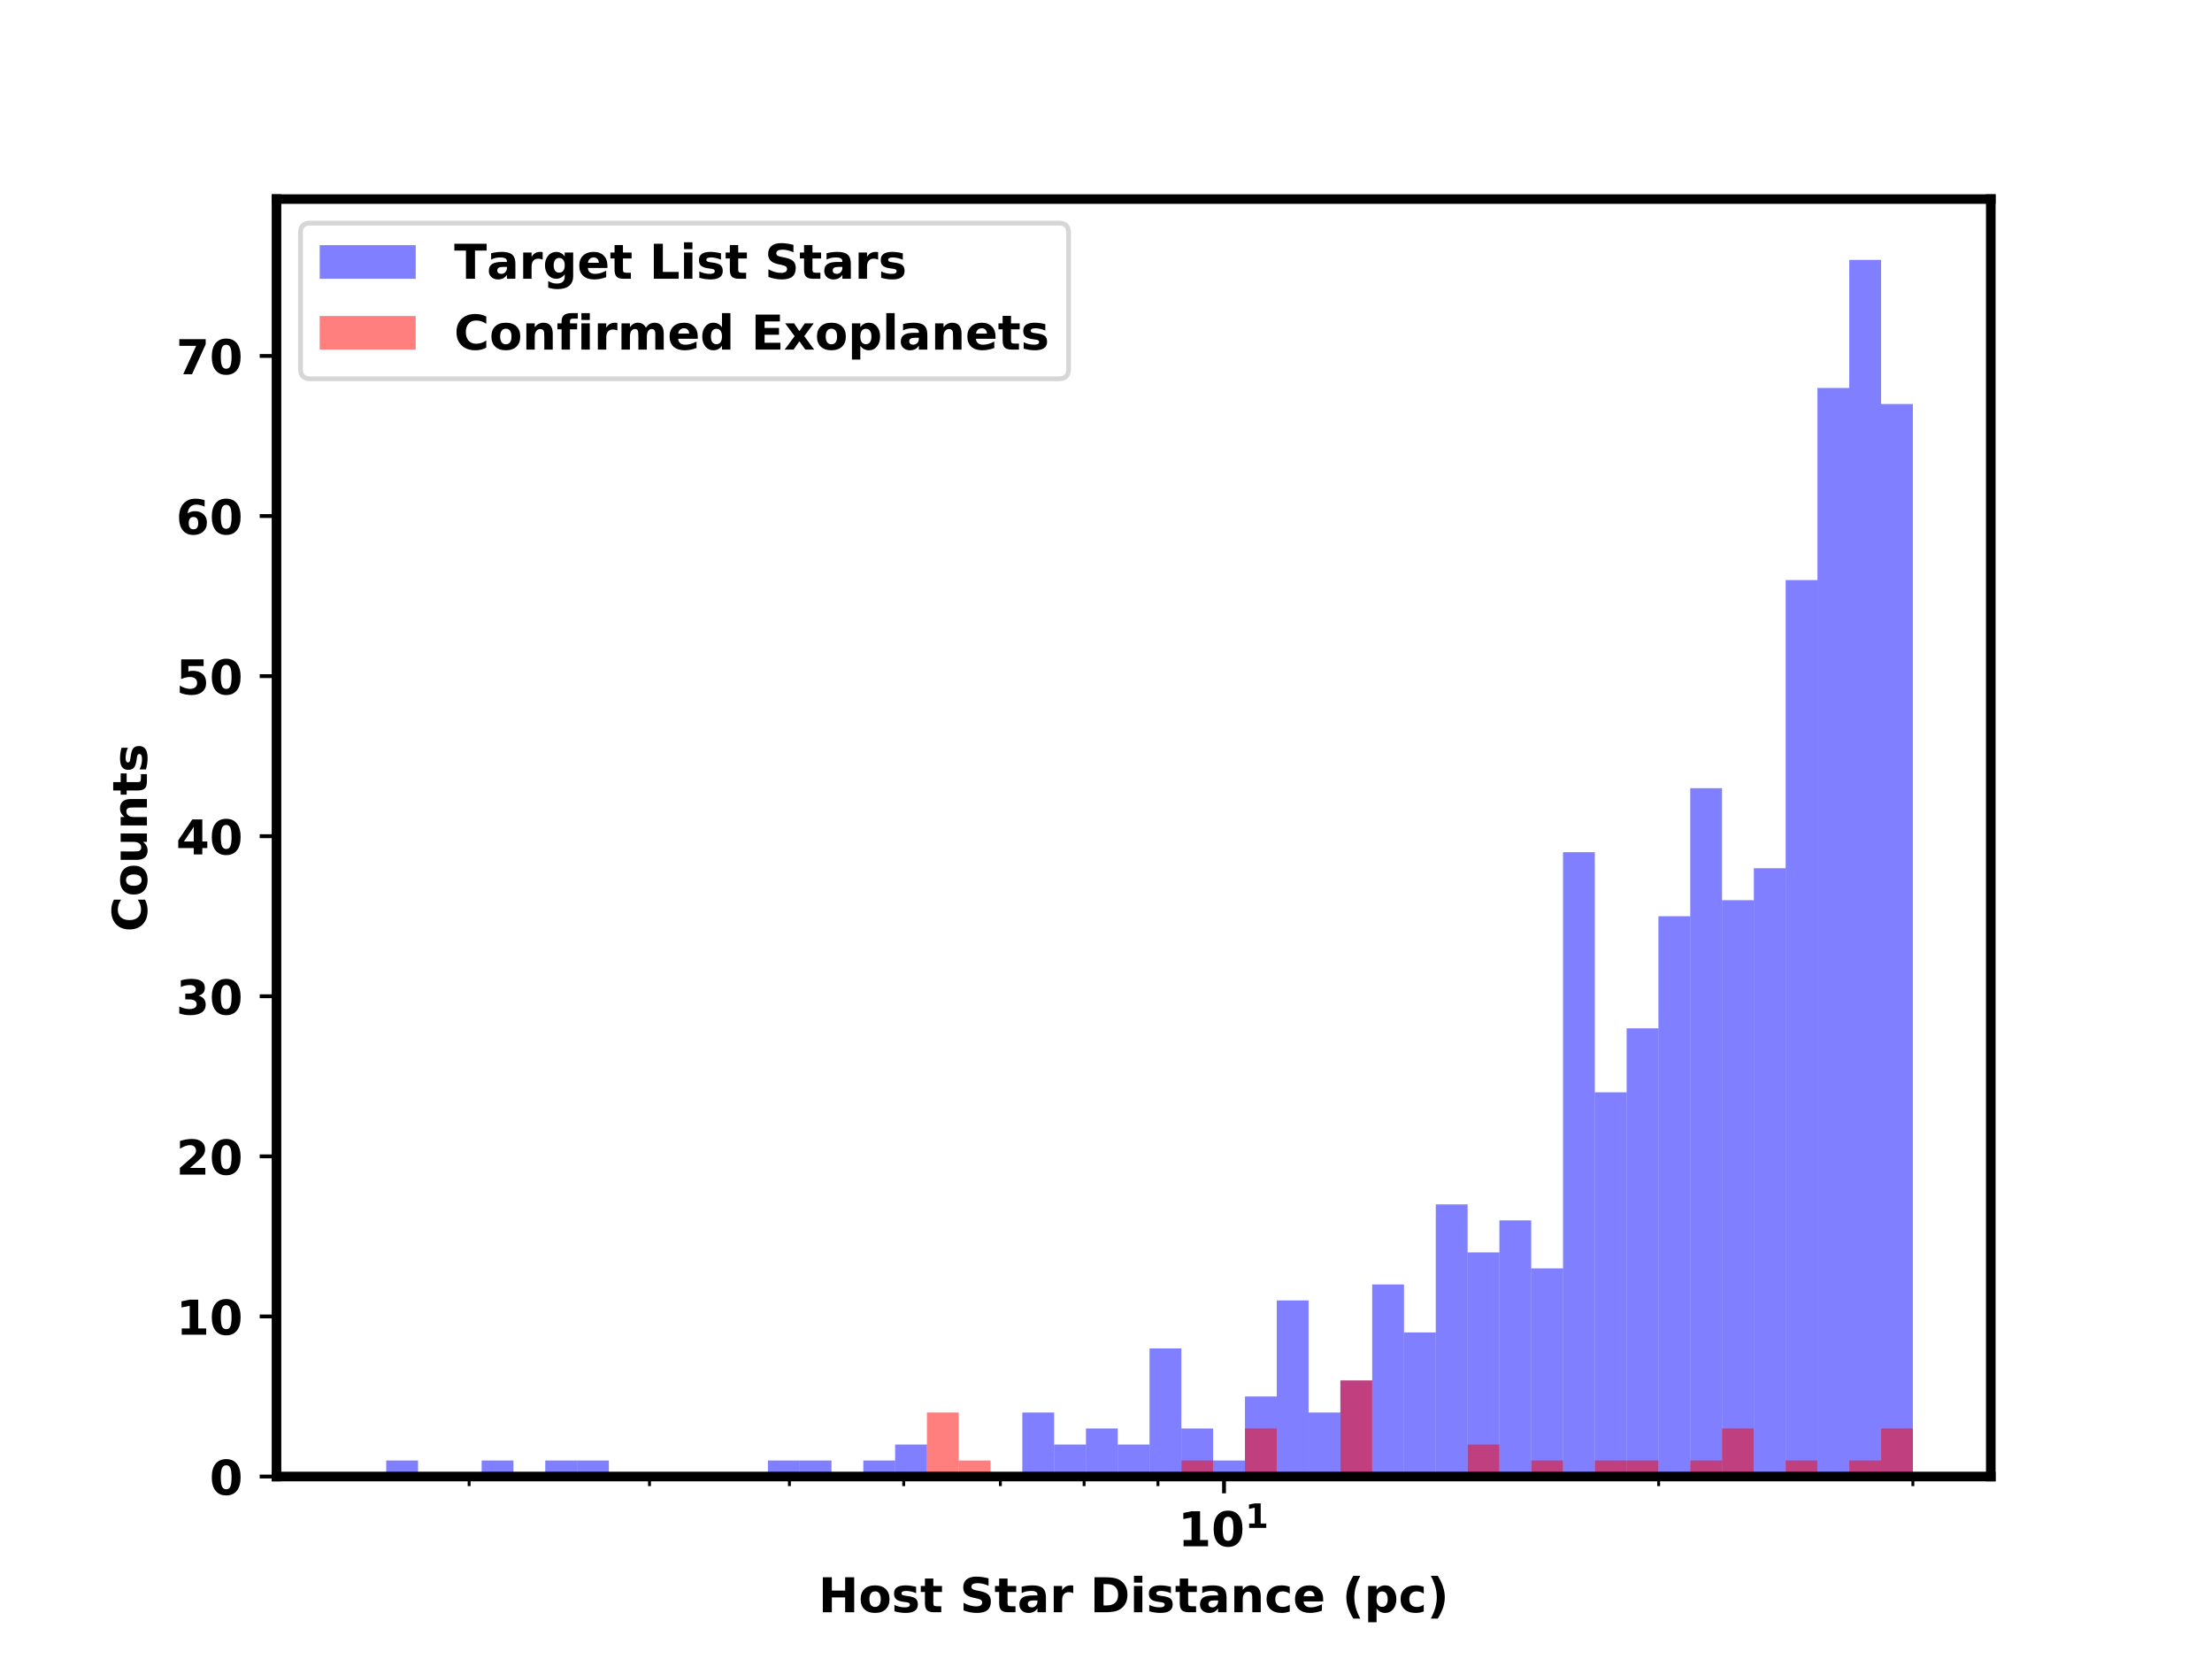 <?xml version="1.0" encoding="utf-8" standalone="no"?>
<!DOCTYPE svg PUBLIC "-//W3C//DTD SVG 1.1//EN"
  "http://www.w3.org/Graphics/SVG/1.1/DTD/svg11.dtd">
<!-- Created with matplotlib (https://matplotlib.org/) -->
<svg height="345.6pt" version="1.1" viewBox="0 0 460.8 345.6" width="460.8pt" xmlns="http://www.w3.org/2000/svg" xmlns:xlink="http://www.w3.org/1999/xlink">
 <defs>
  <style type="text/css">
*{stroke-linecap:butt;stroke-linejoin:round;white-space:pre;}
  </style>
 </defs>
 <g id="figure_1">
  <g id="patch_1">
   <path d="M 0 345.6 
L 460.8 345.6 
L 460.8 0 
L 0 0 
z
" style="fill:#ffffff;"/>
  </g>
  <g id="axes_1">
   <g id="patch_2">
    <path d="M 57.6 307.584 
L 414.72 307.584 
L 414.72 41.472 
L 57.6 41.472 
z
" style="fill:#ffffff;"/>
   </g>
   <g id="patch_3">
    <path clip-path="url(#p1638ed598c)" d="M 73.833 307.584 
L 80.458 307.584 
L 80.458 307.584 
L 73.833 307.584 
z
" style="fill:#0000ff;opacity:0.5;"/>
   </g>
   <g id="patch_4">
    <path clip-path="url(#p1638ed598c)" d="M 80.458 307.584 
L 87.084 307.584 
L 87.084 304.249 
L 80.458 304.249 
z
" style="fill:#0000ff;opacity:0.5;"/>
   </g>
   <g id="patch_5">
    <path clip-path="url(#p1638ed598c)" d="M 87.084 307.584 
L 93.71 307.584 
L 93.71 307.584 
L 87.084 307.584 
z
" style="fill:#0000ff;opacity:0.5;"/>
   </g>
   <g id="patch_6">
    <path clip-path="url(#p1638ed598c)" d="M 93.71 307.584 
L 100.335 307.584 
L 100.335 307.584 
L 93.71 307.584 
z
" style="fill:#0000ff;opacity:0.5;"/>
   </g>
   <g id="patch_7">
    <path clip-path="url(#p1638ed598c)" d="M 100.335 307.584 
L 106.961 307.584 
L 106.961 304.249 
L 100.335 304.249 
z
" style="fill:#0000ff;opacity:0.5;"/>
   </g>
   <g id="patch_8">
    <path clip-path="url(#p1638ed598c)" d="M 106.961 307.584 
L 113.586 307.584 
L 113.586 307.584 
L 106.961 307.584 
z
" style="fill:#0000ff;opacity:0.5;"/>
   </g>
   <g id="patch_9">
    <path clip-path="url(#p1638ed598c)" d="M 113.586 307.584 
L 120.212 307.584 
L 120.212 304.249 
L 113.586 304.249 
z
" style="fill:#0000ff;opacity:0.5;"/>
   </g>
   <g id="patch_10">
    <path clip-path="url(#p1638ed598c)" d="M 120.212 307.584 
L 126.838 307.584 
L 126.838 304.249 
L 120.212 304.249 
z
" style="fill:#0000ff;opacity:0.5;"/>
   </g>
   <g id="patch_11">
    <path clip-path="url(#p1638ed598c)" d="M 126.838 307.584 
L 133.463 307.584 
L 133.463 307.584 
L 126.838 307.584 
z
" style="fill:#0000ff;opacity:0.5;"/>
   </g>
   <g id="patch_12">
    <path clip-path="url(#p1638ed598c)" d="M 133.463 307.584 
L 140.089 307.584 
L 140.089 307.584 
L 133.463 307.584 
z
" style="fill:#0000ff;opacity:0.5;"/>
   </g>
   <g id="patch_13">
    <path clip-path="url(#p1638ed598c)" d="M 140.089 307.584 
L 146.714 307.584 
L 146.714 307.584 
L 140.089 307.584 
z
" style="fill:#0000ff;opacity:0.5;"/>
   </g>
   <g id="patch_14">
    <path clip-path="url(#p1638ed598c)" d="M 146.714 307.584 
L 153.34 307.584 
L 153.34 307.584 
L 146.714 307.584 
z
" style="fill:#0000ff;opacity:0.5;"/>
   </g>
   <g id="patch_15">
    <path clip-path="url(#p1638ed598c)" d="M 153.34 307.584 
L 159.966 307.584 
L 159.966 307.584 
L 153.34 307.584 
z
" style="fill:#0000ff;opacity:0.5;"/>
   </g>
   <g id="patch_16">
    <path clip-path="url(#p1638ed598c)" d="M 159.966 307.584 
L 166.591 307.584 
L 166.591 304.249 
L 159.966 304.249 
z
" style="fill:#0000ff;opacity:0.5;"/>
   </g>
   <g id="patch_17">
    <path clip-path="url(#p1638ed598c)" d="M 166.591 307.584 
L 173.217 307.584 
L 173.217 304.249 
L 166.591 304.249 
z
" style="fill:#0000ff;opacity:0.5;"/>
   </g>
   <g id="patch_18">
    <path clip-path="url(#p1638ed598c)" d="M 173.217 307.584 
L 179.842 307.584 
L 179.842 307.584 
L 173.217 307.584 
z
" style="fill:#0000ff;opacity:0.5;"/>
   </g>
   <g id="patch_19">
    <path clip-path="url(#p1638ed598c)" d="M 179.842 307.584 
L 186.468 307.584 
L 186.468 304.249 
L 179.842 304.249 
z
" style="fill:#0000ff;opacity:0.5;"/>
   </g>
   <g id="patch_20">
    <path clip-path="url(#p1638ed598c)" d="M 186.468 307.584 
L 193.094 307.584 
L 193.094 300.915 
L 186.468 300.915 
z
" style="fill:#0000ff;opacity:0.5;"/>
   </g>
   <g id="patch_21">
    <path clip-path="url(#p1638ed598c)" d="M 193.094 307.584 
L 199.719 307.584 
L 199.719 307.584 
L 193.094 307.584 
z
" style="fill:#0000ff;opacity:0.5;"/>
   </g>
   <g id="patch_22">
    <path clip-path="url(#p1638ed598c)" d="M 199.719 307.584 
L 206.345 307.584 
L 206.345 307.584 
L 199.719 307.584 
z
" style="fill:#0000ff;opacity:0.5;"/>
   </g>
   <g id="patch_23">
    <path clip-path="url(#p1638ed598c)" d="M 206.345 307.584 
L 212.97 307.584 
L 212.97 307.584 
L 206.345 307.584 
z
" style="fill:#0000ff;opacity:0.5;"/>
   </g>
   <g id="patch_24">
    <path clip-path="url(#p1638ed598c)" d="M 212.97 307.584 
L 219.596 307.584 
L 219.596 294.245 
L 212.97 294.245 
z
" style="fill:#0000ff;opacity:0.5;"/>
   </g>
   <g id="patch_25">
    <path clip-path="url(#p1638ed598c)" d="M 219.596 307.584 
L 226.222 307.584 
L 226.222 300.915 
L 219.596 300.915 
z
" style="fill:#0000ff;opacity:0.5;"/>
   </g>
   <g id="patch_26">
    <path clip-path="url(#p1638ed598c)" d="M 226.222 307.584 
L 232.847 307.584 
L 232.847 297.58 
L 226.222 297.58 
z
" style="fill:#0000ff;opacity:0.5;"/>
   </g>
   <g id="patch_27">
    <path clip-path="url(#p1638ed598c)" d="M 232.847 307.584 
L 239.473 307.584 
L 239.473 300.915 
L 232.847 300.915 
z
" style="fill:#0000ff;opacity:0.5;"/>
   </g>
   <g id="patch_28">
    <path clip-path="url(#p1638ed598c)" d="M 239.473 307.584 
L 246.098 307.584 
L 246.098 280.906 
L 239.473 280.906 
z
" style="fill:#0000ff;opacity:0.5;"/>
   </g>
   <g id="patch_29">
    <path clip-path="url(#p1638ed598c)" d="M 246.098 307.584 
L 252.724 307.584 
L 252.724 297.58 
L 246.098 297.58 
z
" style="fill:#0000ff;opacity:0.5;"/>
   </g>
   <g id="patch_30">
    <path clip-path="url(#p1638ed598c)" d="M 252.724 307.584 
L 259.35 307.584 
L 259.35 304.249 
L 252.724 304.249 
z
" style="fill:#0000ff;opacity:0.5;"/>
   </g>
   <g id="patch_31">
    <path clip-path="url(#p1638ed598c)" d="M 259.35 307.584 
L 265.975 307.584 
L 265.975 290.91 
L 259.35 290.91 
z
" style="fill:#0000ff;opacity:0.5;"/>
   </g>
   <g id="patch_32">
    <path clip-path="url(#p1638ed598c)" d="M 265.975 307.584 
L 272.601 307.584 
L 272.601 270.902 
L 265.975 270.902 
z
" style="fill:#0000ff;opacity:0.5;"/>
   </g>
   <g id="patch_33">
    <path clip-path="url(#p1638ed598c)" d="M 272.601 307.584 
L 279.226 307.584 
L 279.226 294.245 
L 272.601 294.245 
z
" style="fill:#0000ff;opacity:0.5;"/>
   </g>
   <g id="patch_34">
    <path clip-path="url(#p1638ed598c)" d="M 279.226 307.584 
L 285.852 307.584 
L 285.852 287.576 
L 279.226 287.576 
z
" style="fill:#0000ff;opacity:0.5;"/>
   </g>
   <g id="patch_35">
    <path clip-path="url(#p1638ed598c)" d="M 285.852 307.584 
L 292.478 307.584 
L 292.478 267.567 
L 285.852 267.567 
z
" style="fill:#0000ff;opacity:0.5;"/>
   </g>
   <g id="patch_36">
    <path clip-path="url(#p1638ed598c)" d="M 292.478 307.584 
L 299.103 307.584 
L 299.103 277.571 
L 292.478 277.571 
z
" style="fill:#0000ff;opacity:0.5;"/>
   </g>
   <g id="patch_37">
    <path clip-path="url(#p1638ed598c)" d="M 299.103 307.584 
L 305.729 307.584 
L 305.729 250.893 
L 299.103 250.893 
z
" style="fill:#0000ff;opacity:0.5;"/>
   </g>
   <g id="patch_38">
    <path clip-path="url(#p1638ed598c)" d="M 305.729 307.584 
L 312.354 307.584 
L 312.354 260.898 
L 305.729 260.898 
z
" style="fill:#0000ff;opacity:0.5;"/>
   </g>
   <g id="patch_39">
    <path clip-path="url(#p1638ed598c)" d="M 312.354 307.584 
L 318.98 307.584 
L 318.98 254.228 
L 312.354 254.228 
z
" style="fill:#0000ff;opacity:0.5;"/>
   </g>
   <g id="patch_40">
    <path clip-path="url(#p1638ed598c)" d="M 318.98 307.584 
L 325.606 307.584 
L 325.606 264.232 
L 318.98 264.232 
z
" style="fill:#0000ff;opacity:0.5;"/>
   </g>
   <g id="patch_41">
    <path clip-path="url(#p1638ed598c)" d="M 325.606 307.584 
L 332.231 307.584 
L 332.231 177.529 
L 325.606 177.529 
z
" style="fill:#0000ff;opacity:0.5;"/>
   </g>
   <g id="patch_42">
    <path clip-path="url(#p1638ed598c)" d="M 332.231 307.584 
L 338.857 307.584 
L 338.857 227.55 
L 332.231 227.55 
z
" style="fill:#0000ff;opacity:0.5;"/>
   </g>
   <g id="patch_43">
    <path clip-path="url(#p1638ed598c)" d="M 338.857 307.584 
L 345.482 307.584 
L 345.482 214.211 
L 338.857 214.211 
z
" style="fill:#0000ff;opacity:0.5;"/>
   </g>
   <g id="patch_44">
    <path clip-path="url(#p1638ed598c)" d="M 345.482 307.584 
L 352.108 307.584 
L 352.108 190.868 
L 345.482 190.868 
z
" style="fill:#0000ff;opacity:0.5;"/>
   </g>
   <g id="patch_45">
    <path clip-path="url(#p1638ed598c)" d="M 352.108 307.584 
L 358.734 307.584 
L 358.734 164.19 
L 352.108 164.19 
z
" style="fill:#0000ff;opacity:0.5;"/>
   </g>
   <g id="patch_46">
    <path clip-path="url(#p1638ed598c)" d="M 358.734 307.584 
L 365.359 307.584 
L 365.359 187.533 
L 358.734 187.533 
z
" style="fill:#0000ff;opacity:0.5;"/>
   </g>
   <g id="patch_47">
    <path clip-path="url(#p1638ed598c)" d="M 365.359 307.584 
L 371.985 307.584 
L 371.985 180.864 
L 365.359 180.864 
z
" style="fill:#0000ff;opacity:0.5;"/>
   </g>
   <g id="patch_48">
    <path clip-path="url(#p1638ed598c)" d="M 371.985 307.584 
L 378.61 307.584 
L 378.61 120.839 
L 371.985 120.839 
z
" style="fill:#0000ff;opacity:0.5;"/>
   </g>
   <g id="patch_49">
    <path clip-path="url(#p1638ed598c)" d="M 378.61 307.584 
L 385.236 307.584 
L 385.236 80.822 
L 378.61 80.822 
z
" style="fill:#0000ff;opacity:0.5;"/>
   </g>
   <g id="patch_50">
    <path clip-path="url(#p1638ed598c)" d="M 385.236 307.584 
L 391.862 307.584 
L 391.862 54.144 
L 385.236 54.144 
z
" style="fill:#0000ff;opacity:0.5;"/>
   </g>
   <g id="patch_51">
    <path clip-path="url(#p1638ed598c)" d="M 391.862 307.584 
L 398.487 307.584 
L 398.487 84.157 
L 391.862 84.157 
z
" style="fill:#0000ff;opacity:0.5;"/>
   </g>
   <g id="patch_52">
    <path clip-path="url(#p1638ed598c)" d="M 73.833 307.584 
L 80.458 307.584 
L 80.458 307.584 
L 73.833 307.584 
z
" style="fill:#ff0000;opacity:0.5;"/>
   </g>
   <g id="patch_53">
    <path clip-path="url(#p1638ed598c)" d="M 80.458 307.584 
L 87.084 307.584 
L 87.084 307.584 
L 80.458 307.584 
z
" style="fill:#ff0000;opacity:0.5;"/>
   </g>
   <g id="patch_54">
    <path clip-path="url(#p1638ed598c)" d="M 87.084 307.584 
L 93.71 307.584 
L 93.71 307.584 
L 87.084 307.584 
z
" style="fill:#ff0000;opacity:0.5;"/>
   </g>
   <g id="patch_55">
    <path clip-path="url(#p1638ed598c)" d="M 93.71 307.584 
L 100.335 307.584 
L 100.335 307.584 
L 93.71 307.584 
z
" style="fill:#ff0000;opacity:0.5;"/>
   </g>
   <g id="patch_56">
    <path clip-path="url(#p1638ed598c)" d="M 100.335 307.584 
L 106.961 307.584 
L 106.961 307.584 
L 100.335 307.584 
z
" style="fill:#ff0000;opacity:0.5;"/>
   </g>
   <g id="patch_57">
    <path clip-path="url(#p1638ed598c)" d="M 106.961 307.584 
L 113.586 307.584 
L 113.586 307.584 
L 106.961 307.584 
z
" style="fill:#ff0000;opacity:0.5;"/>
   </g>
   <g id="patch_58">
    <path clip-path="url(#p1638ed598c)" d="M 113.586 307.584 
L 120.212 307.584 
L 120.212 307.584 
L 113.586 307.584 
z
" style="fill:#ff0000;opacity:0.5;"/>
   </g>
   <g id="patch_59">
    <path clip-path="url(#p1638ed598c)" d="M 120.212 307.584 
L 126.838 307.584 
L 126.838 307.584 
L 120.212 307.584 
z
" style="fill:#ff0000;opacity:0.5;"/>
   </g>
   <g id="patch_60">
    <path clip-path="url(#p1638ed598c)" d="M 126.838 307.584 
L 133.463 307.584 
L 133.463 307.584 
L 126.838 307.584 
z
" style="fill:#ff0000;opacity:0.5;"/>
   </g>
   <g id="patch_61">
    <path clip-path="url(#p1638ed598c)" d="M 133.463 307.584 
L 140.089 307.584 
L 140.089 307.584 
L 133.463 307.584 
z
" style="fill:#ff0000;opacity:0.5;"/>
   </g>
   <g id="patch_62">
    <path clip-path="url(#p1638ed598c)" d="M 140.089 307.584 
L 146.714 307.584 
L 146.714 307.584 
L 140.089 307.584 
z
" style="fill:#ff0000;opacity:0.5;"/>
   </g>
   <g id="patch_63">
    <path clip-path="url(#p1638ed598c)" d="M 146.714 307.584 
L 153.34 307.584 
L 153.34 307.584 
L 146.714 307.584 
z
" style="fill:#ff0000;opacity:0.5;"/>
   </g>
   <g id="patch_64">
    <path clip-path="url(#p1638ed598c)" d="M 153.34 307.584 
L 159.966 307.584 
L 159.966 307.584 
L 153.34 307.584 
z
" style="fill:#ff0000;opacity:0.5;"/>
   </g>
   <g id="patch_65">
    <path clip-path="url(#p1638ed598c)" d="M 159.966 307.584 
L 166.591 307.584 
L 166.591 307.584 
L 159.966 307.584 
z
" style="fill:#ff0000;opacity:0.5;"/>
   </g>
   <g id="patch_66">
    <path clip-path="url(#p1638ed598c)" d="M 166.591 307.584 
L 173.217 307.584 
L 173.217 307.584 
L 166.591 307.584 
z
" style="fill:#ff0000;opacity:0.5;"/>
   </g>
   <g id="patch_67">
    <path clip-path="url(#p1638ed598c)" d="M 173.217 307.584 
L 179.842 307.584 
L 179.842 307.584 
L 173.217 307.584 
z
" style="fill:#ff0000;opacity:0.5;"/>
   </g>
   <g id="patch_68">
    <path clip-path="url(#p1638ed598c)" d="M 179.842 307.584 
L 186.468 307.584 
L 186.468 307.584 
L 179.842 307.584 
z
" style="fill:#ff0000;opacity:0.5;"/>
   </g>
   <g id="patch_69">
    <path clip-path="url(#p1638ed598c)" d="M 186.468 307.584 
L 193.094 307.584 
L 193.094 307.584 
L 186.468 307.584 
z
" style="fill:#ff0000;opacity:0.5;"/>
   </g>
   <g id="patch_70">
    <path clip-path="url(#p1638ed598c)" d="M 193.094 307.584 
L 199.719 307.584 
L 199.719 294.245 
L 193.094 294.245 
z
" style="fill:#ff0000;opacity:0.5;"/>
   </g>
   <g id="patch_71">
    <path clip-path="url(#p1638ed598c)" d="M 199.719 307.584 
L 206.345 307.584 
L 206.345 304.249 
L 199.719 304.249 
z
" style="fill:#ff0000;opacity:0.5;"/>
   </g>
   <g id="patch_72">
    <path clip-path="url(#p1638ed598c)" d="M 206.345 307.584 
L 212.97 307.584 
L 212.97 307.584 
L 206.345 307.584 
z
" style="fill:#ff0000;opacity:0.5;"/>
   </g>
   <g id="patch_73">
    <path clip-path="url(#p1638ed598c)" d="M 212.97 307.584 
L 219.596 307.584 
L 219.596 307.584 
L 212.97 307.584 
z
" style="fill:#ff0000;opacity:0.5;"/>
   </g>
   <g id="patch_74">
    <path clip-path="url(#p1638ed598c)" d="M 219.596 307.584 
L 226.222 307.584 
L 226.222 307.584 
L 219.596 307.584 
z
" style="fill:#ff0000;opacity:0.5;"/>
   </g>
   <g id="patch_75">
    <path clip-path="url(#p1638ed598c)" d="M 226.222 307.584 
L 232.847 307.584 
L 232.847 307.584 
L 226.222 307.584 
z
" style="fill:#ff0000;opacity:0.5;"/>
   </g>
   <g id="patch_76">
    <path clip-path="url(#p1638ed598c)" d="M 232.847 307.584 
L 239.473 307.584 
L 239.473 307.584 
L 232.847 307.584 
z
" style="fill:#ff0000;opacity:0.5;"/>
   </g>
   <g id="patch_77">
    <path clip-path="url(#p1638ed598c)" d="M 239.473 307.584 
L 246.098 307.584 
L 246.098 307.584 
L 239.473 307.584 
z
" style="fill:#ff0000;opacity:0.5;"/>
   </g>
   <g id="patch_78">
    <path clip-path="url(#p1638ed598c)" d="M 246.098 307.584 
L 252.724 307.584 
L 252.724 304.249 
L 246.098 304.249 
z
" style="fill:#ff0000;opacity:0.5;"/>
   </g>
   <g id="patch_79">
    <path clip-path="url(#p1638ed598c)" d="M 252.724 307.584 
L 259.35 307.584 
L 259.35 307.584 
L 252.724 307.584 
z
" style="fill:#ff0000;opacity:0.5;"/>
   </g>
   <g id="patch_80">
    <path clip-path="url(#p1638ed598c)" d="M 259.35 307.584 
L 265.975 307.584 
L 265.975 297.58 
L 259.35 297.58 
z
" style="fill:#ff0000;opacity:0.5;"/>
   </g>
   <g id="patch_81">
    <path clip-path="url(#p1638ed598c)" d="M 265.975 307.584 
L 272.601 307.584 
L 272.601 307.584 
L 265.975 307.584 
z
" style="fill:#ff0000;opacity:0.5;"/>
   </g>
   <g id="patch_82">
    <path clip-path="url(#p1638ed598c)" d="M 272.601 307.584 
L 279.226 307.584 
L 279.226 307.584 
L 272.601 307.584 
z
" style="fill:#ff0000;opacity:0.5;"/>
   </g>
   <g id="patch_83">
    <path clip-path="url(#p1638ed598c)" d="M 279.226 307.584 
L 285.852 307.584 
L 285.852 287.576 
L 279.226 287.576 
z
" style="fill:#ff0000;opacity:0.5;"/>
   </g>
   <g id="patch_84">
    <path clip-path="url(#p1638ed598c)" d="M 285.852 307.584 
L 292.478 307.584 
L 292.478 307.584 
L 285.852 307.584 
z
" style="fill:#ff0000;opacity:0.5;"/>
   </g>
   <g id="patch_85">
    <path clip-path="url(#p1638ed598c)" d="M 292.478 307.584 
L 299.103 307.584 
L 299.103 307.584 
L 292.478 307.584 
z
" style="fill:#ff0000;opacity:0.5;"/>
   </g>
   <g id="patch_86">
    <path clip-path="url(#p1638ed598c)" d="M 299.103 307.584 
L 305.729 307.584 
L 305.729 307.584 
L 299.103 307.584 
z
" style="fill:#ff0000;opacity:0.5;"/>
   </g>
   <g id="patch_87">
    <path clip-path="url(#p1638ed598c)" d="M 305.729 307.584 
L 312.354 307.584 
L 312.354 300.915 
L 305.729 300.915 
z
" style="fill:#ff0000;opacity:0.5;"/>
   </g>
   <g id="patch_88">
    <path clip-path="url(#p1638ed598c)" d="M 312.354 307.584 
L 318.98 307.584 
L 318.98 307.584 
L 312.354 307.584 
z
" style="fill:#ff0000;opacity:0.5;"/>
   </g>
   <g id="patch_89">
    <path clip-path="url(#p1638ed598c)" d="M 318.98 307.584 
L 325.606 307.584 
L 325.606 304.249 
L 318.98 304.249 
z
" style="fill:#ff0000;opacity:0.5;"/>
   </g>
   <g id="patch_90">
    <path clip-path="url(#p1638ed598c)" d="M 325.606 307.584 
L 332.231 307.584 
L 332.231 307.584 
L 325.606 307.584 
z
" style="fill:#ff0000;opacity:0.5;"/>
   </g>
   <g id="patch_91">
    <path clip-path="url(#p1638ed598c)" d="M 332.231 307.584 
L 338.857 307.584 
L 338.857 304.249 
L 332.231 304.249 
z
" style="fill:#ff0000;opacity:0.5;"/>
   </g>
   <g id="patch_92">
    <path clip-path="url(#p1638ed598c)" d="M 338.857 307.584 
L 345.482 307.584 
L 345.482 304.249 
L 338.857 304.249 
z
" style="fill:#ff0000;opacity:0.5;"/>
   </g>
   <g id="patch_93">
    <path clip-path="url(#p1638ed598c)" d="M 345.482 307.584 
L 352.108 307.584 
L 352.108 307.584 
L 345.482 307.584 
z
" style="fill:#ff0000;opacity:0.5;"/>
   </g>
   <g id="patch_94">
    <path clip-path="url(#p1638ed598c)" d="M 352.108 307.584 
L 358.734 307.584 
L 358.734 304.249 
L 352.108 304.249 
z
" style="fill:#ff0000;opacity:0.5;"/>
   </g>
   <g id="patch_95">
    <path clip-path="url(#p1638ed598c)" d="M 358.734 307.584 
L 365.359 307.584 
L 365.359 297.58 
L 358.734 297.58 
z
" style="fill:#ff0000;opacity:0.5;"/>
   </g>
   <g id="patch_96">
    <path clip-path="url(#p1638ed598c)" d="M 365.359 307.584 
L 371.985 307.584 
L 371.985 307.584 
L 365.359 307.584 
z
" style="fill:#ff0000;opacity:0.5;"/>
   </g>
   <g id="patch_97">
    <path clip-path="url(#p1638ed598c)" d="M 371.985 307.584 
L 378.61 307.584 
L 378.61 304.249 
L 371.985 304.249 
z
" style="fill:#ff0000;opacity:0.5;"/>
   </g>
   <g id="patch_98">
    <path clip-path="url(#p1638ed598c)" d="M 378.61 307.584 
L 385.236 307.584 
L 385.236 307.584 
L 378.61 307.584 
z
" style="fill:#ff0000;opacity:0.5;"/>
   </g>
   <g id="patch_99">
    <path clip-path="url(#p1638ed598c)" d="M 385.236 307.584 
L 391.862 307.584 
L 391.862 304.249 
L 385.236 304.249 
z
" style="fill:#ff0000;opacity:0.5;"/>
   </g>
   <g id="patch_100">
    <path clip-path="url(#p1638ed598c)" d="M 391.862 307.584 
L 398.487 307.584 
L 398.487 297.58 
L 391.862 297.58 
z
" style="fill:#ff0000;opacity:0.5;"/>
   </g>
   <g id="matplotlib.axis_1">
    <g id="xtick_1">
     <g id="line2d_1">
      <defs>
       <path d="M 0 0 
L 0 3.5 
" id="mec5a9bec83" style="stroke:#000000;stroke-width:0.8;"/>
      </defs>
      <g>
       <use style="stroke:#000000;stroke-width:0.8;" x="254.988" xlink:href="#mec5a9bec83" y="307.584"/>
      </g>
     </g>
     <g id="text_1">
      <!-- $\mathdefault{10^{1}}$ -->
      <defs>
       <path d="M 11.719 12.984 
L 28.328 12.984 
L 28.328 60.109 
L 11.281 56.594 
L 11.281 69.391 
L 28.219 72.906 
L 46.094 72.906 
L 46.094 12.984 
L 62.703 12.984 
L 62.703 0 
L 11.719 0 
z
" id="DejaVuSans-Bold-49"/>
       <path d="M 46 36.531 
Q 46 50.203 43.438 55.781 
Q 40.875 61.375 34.812 61.375 
Q 28.766 61.375 26.172 55.781 
Q 23.578 50.203 23.578 36.531 
Q 23.578 22.703 26.172 17.031 
Q 28.766 11.375 34.812 11.375 
Q 40.828 11.375 43.406 17.031 
Q 46 22.703 46 36.531 
z
M 64.797 36.375 
Q 64.797 18.266 56.984 8.422 
Q 49.172 -1.422 34.812 -1.422 
Q 20.406 -1.422 12.594 8.422 
Q 4.781 18.266 4.781 36.375 
Q 4.781 54.547 12.594 64.375 
Q 20.406 74.219 34.812 74.219 
Q 49.172 74.219 56.984 64.375 
Q 64.797 54.547 64.797 36.375 
z
" id="DejaVuSans-Bold-48"/>
      </defs>
      <g transform="translate(245.388 322.182)scale(0.1 -0.1)">
       <use transform="translate(0 0.684)" xlink:href="#DejaVuSans-Bold-49"/>
       <use transform="translate(69.58 0.684)" xlink:href="#DejaVuSans-Bold-48"/>
       <use transform="translate(140.117 38.966)scale(0.7)" xlink:href="#DejaVuSans-Bold-49"/>
      </g>
     </g>
    </g>
    <g id="xtick_2">
     <g id="line2d_2">
      <defs>
       <path d="M 0 0 
L 0 2 
" id="mfcc8d65ec0" style="stroke:#000000;stroke-width:0.6;"/>
      </defs>
      <g>
       <use style="stroke:#000000;stroke-width:0.6;" x="97.726" xlink:href="#mfcc8d65ec0" y="307.584"/>
      </g>
     </g>
    </g>
    <g id="xtick_3">
     <g id="line2d_3">
      <g>
       <use style="stroke:#000000;stroke-width:0.6;" x="135.303" xlink:href="#mfcc8d65ec0" y="307.584"/>
      </g>
     </g>
    </g>
    <g id="xtick_4">
     <g id="line2d_4">
      <g>
       <use style="stroke:#000000;stroke-width:0.6;" x="164.449" xlink:href="#mfcc8d65ec0" y="307.584"/>
      </g>
     </g>
    </g>
    <g id="xtick_5">
     <g id="line2d_5">
      <g>
       <use style="stroke:#000000;stroke-width:0.6;" x="188.264" xlink:href="#mfcc8d65ec0" y="307.584"/>
      </g>
     </g>
    </g>
    <g id="xtick_6">
     <g id="line2d_6">
      <g>
       <use style="stroke:#000000;stroke-width:0.6;" x="208.399" xlink:href="#mfcc8d65ec0" y="307.584"/>
      </g>
     </g>
    </g>
    <g id="xtick_7">
     <g id="line2d_7">
      <g>
       <use style="stroke:#000000;stroke-width:0.6;" x="225.841" xlink:href="#mfcc8d65ec0" y="307.584"/>
      </g>
     </g>
    </g>
    <g id="xtick_8">
     <g id="line2d_8">
      <g>
       <use style="stroke:#000000;stroke-width:0.6;" x="241.225" xlink:href="#mfcc8d65ec0" y="307.584"/>
      </g>
     </g>
    </g>
    <g id="xtick_9">
     <g id="line2d_9">
      <g>
       <use style="stroke:#000000;stroke-width:0.6;" x="345.526" xlink:href="#mfcc8d65ec0" y="307.584"/>
      </g>
     </g>
    </g>
    <g id="xtick_10">
     <g id="line2d_10">
      <g>
       <use style="stroke:#000000;stroke-width:0.6;" x="398.487" xlink:href="#mfcc8d65ec0" y="307.584"/>
      </g>
     </g>
    </g>
    <g id="text_2">
     <!-- Host Star Distance (pc) -->
     <defs>
      <path d="M 9.188 72.906 
L 27.984 72.906 
L 27.984 45.125 
L 55.719 45.125 
L 55.719 72.906 
L 74.516 72.906 
L 74.516 0 
L 55.719 0 
L 55.719 30.906 
L 27.984 30.906 
L 27.984 0 
L 9.188 0 
z
" id="DejaVuSans-Bold-72"/>
      <path d="M 34.422 43.5 
Q 28.609 43.5 25.562 39.328 
Q 22.516 35.156 22.516 27.297 
Q 22.516 19.438 25.562 15.25 
Q 28.609 11.078 34.422 11.078 
Q 40.141 11.078 43.156 15.25 
Q 46.188 19.438 46.188 27.297 
Q 46.188 35.156 43.156 39.328 
Q 40.141 43.5 34.422 43.5 
z
M 34.422 56 
Q 48.531 56 56.469 48.375 
Q 64.406 40.766 64.406 27.297 
Q 64.406 13.812 56.469 6.188 
Q 48.531 -1.422 34.422 -1.422 
Q 20.266 -1.422 12.281 6.188 
Q 4.297 13.812 4.297 27.297 
Q 4.297 40.766 12.281 48.375 
Q 20.266 56 34.422 56 
z
" id="DejaVuSans-Bold-111"/>
      <path d="M 51.125 52.984 
L 51.125 39.703 
Q 45.516 42.047 40.281 43.219 
Q 35.062 44.391 30.422 44.391 
Q 25.438 44.391 23.016 43.141 
Q 20.609 41.891 20.609 39.312 
Q 20.609 37.203 22.438 36.078 
Q 24.266 34.969 29 34.422 
L 32.078 33.984 
Q 45.516 32.281 50.141 28.375 
Q 54.781 24.469 54.781 16.109 
Q 54.781 7.375 48.328 2.969 
Q 41.891 -1.422 29.109 -1.422 
Q 23.688 -1.422 17.891 -0.562 
Q 12.109 0.297 6 2 
L 6 15.281 
Q 11.234 12.75 16.719 11.469 
Q 22.219 10.203 27.875 10.203 
Q 33.016 10.203 35.594 11.609 
Q 38.188 13.031 38.188 15.828 
Q 38.188 18.172 36.406 19.312 
Q 34.625 20.453 29.297 21.094 
L 26.219 21.484 
Q 14.547 22.953 9.859 26.906 
Q 5.172 30.859 5.172 38.922 
Q 5.172 47.609 11.125 51.797 
Q 17.094 56 29.391 56 
Q 34.234 56 39.547 55.266 
Q 44.875 54.547 51.125 52.984 
z
" id="DejaVuSans-Bold-115"/>
      <path d="M 27.484 70.219 
L 27.484 54.688 
L 45.516 54.688 
L 45.516 42.188 
L 27.484 42.188 
L 27.484 19 
Q 27.484 15.188 29 13.844 
Q 30.516 12.5 35.016 12.5 
L 44 12.5 
L 44 0 
L 29 0 
Q 18.656 0 14.328 4.312 
Q 10.016 8.641 10.016 19 
L 10.016 42.188 
L 1.312 42.188 
L 1.312 54.688 
L 10.016 54.688 
L 10.016 70.219 
z
" id="DejaVuSans-Bold-116"/>
      <path id="DejaVuSans-Bold-32"/>
      <path d="M 59.906 70.609 
L 59.906 55.172 
Q 53.906 57.859 48.188 59.219 
Q 42.484 60.594 37.406 60.594 
Q 30.672 60.594 27.438 58.734 
Q 24.219 56.891 24.219 52.984 
Q 24.219 50.047 26.391 48.406 
Q 28.562 46.781 34.281 45.609 
L 42.281 44 
Q 54.438 41.547 59.562 36.562 
Q 64.703 31.594 64.703 22.406 
Q 64.703 10.359 57.547 4.469 
Q 50.391 -1.422 35.688 -1.422 
Q 28.766 -1.422 21.781 -0.094 
Q 14.797 1.219 7.812 3.812 
L 7.812 19.672 
Q 14.797 15.969 21.312 14.078 
Q 27.828 12.203 33.891 12.203 
Q 40.047 12.203 43.312 14.25 
Q 46.578 16.312 46.578 20.125 
Q 46.578 23.531 44.359 25.391 
Q 42.141 27.25 35.5 28.719 
L 28.219 30.328 
Q 17.281 32.672 12.219 37.797 
Q 7.172 42.922 7.172 51.609 
Q 7.172 62.5 14.203 68.359 
Q 21.234 74.219 34.422 74.219 
Q 40.438 74.219 46.781 73.312 
Q 53.125 72.406 59.906 70.609 
z
" id="DejaVuSans-Bold-83"/>
      <path d="M 32.906 24.609 
Q 27.438 24.609 24.672 22.75 
Q 21.922 20.906 21.922 17.281 
Q 21.922 13.969 24.141 12.078 
Q 26.375 10.203 30.328 10.203 
Q 35.25 10.203 38.625 13.734 
Q 42 17.281 42 22.609 
L 42 24.609 
z
M 59.625 31.203 
L 59.625 0 
L 42 0 
L 42 8.109 
Q 38.484 3.125 34.078 0.844 
Q 29.688 -1.422 23.391 -1.422 
Q 14.891 -1.422 9.594 3.531 
Q 4.297 8.5 4.297 16.406 
Q 4.297 26.031 10.906 30.516 
Q 17.531 35.016 31.688 35.016 
L 42 35.016 
L 42 36.375 
Q 42 40.531 38.719 42.453 
Q 35.453 44.391 28.516 44.391 
Q 22.906 44.391 18.062 43.266 
Q 13.234 42.141 9.078 39.891 
L 9.078 53.219 
Q 14.703 54.594 20.359 55.297 
Q 26.031 56 31.688 56 
Q 46.484 56 53.047 50.172 
Q 59.625 44.344 59.625 31.203 
z
" id="DejaVuSans-Bold-97"/>
      <path d="M 49.031 39.797 
Q 46.734 40.875 44.453 41.375 
Q 42.188 41.891 39.891 41.891 
Q 33.156 41.891 29.516 37.562 
Q 25.875 33.25 25.875 25.203 
L 25.875 0 
L 8.406 0 
L 8.406 54.688 
L 25.875 54.688 
L 25.875 45.703 
Q 29.25 51.078 33.609 53.531 
Q 37.984 56 44.094 56 
Q 44.969 56 45.984 55.922 
Q 47.016 55.859 48.969 55.609 
z
" id="DejaVuSans-Bold-114"/>
      <path d="M 27.984 58.688 
L 27.984 14.203 
L 34.719 14.203 
Q 46.234 14.203 52.312 19.922 
Q 58.406 25.641 58.406 36.531 
Q 58.406 47.359 52.344 53.016 
Q 46.297 58.688 34.719 58.688 
z
M 9.188 72.906 
L 29 72.906 
Q 45.609 72.906 53.734 70.531 
Q 61.859 68.172 67.672 62.5 
Q 72.797 57.562 75.281 51.109 
Q 77.781 44.672 77.781 36.531 
Q 77.781 28.266 75.281 21.797 
Q 72.797 15.328 67.672 10.406 
Q 61.812 4.734 53.609 2.359 
Q 45.406 0 29 0 
L 9.188 0 
z
" id="DejaVuSans-Bold-68"/>
      <path d="M 8.406 54.688 
L 25.875 54.688 
L 25.875 0 
L 8.406 0 
z
M 8.406 75.984 
L 25.875 75.984 
L 25.875 61.719 
L 8.406 61.719 
z
" id="DejaVuSans-Bold-105"/>
      <path d="M 63.375 33.297 
L 63.375 0 
L 45.797 0 
L 45.797 5.422 
L 45.797 25.484 
Q 45.797 32.562 45.484 35.25 
Q 45.172 37.938 44.391 39.203 
Q 43.359 40.922 41.594 41.875 
Q 39.844 42.828 37.594 42.828 
Q 32.125 42.828 29 38.594 
Q 25.875 34.375 25.875 26.906 
L 25.875 0 
L 8.406 0 
L 8.406 54.688 
L 25.875 54.688 
L 25.875 46.688 
Q 29.828 51.469 34.266 53.734 
Q 38.719 56 44.094 56 
Q 53.562 56 58.469 50.188 
Q 63.375 44.391 63.375 33.297 
z
" id="DejaVuSans-Bold-110"/>
      <path d="M 52.594 52.984 
L 52.594 38.719 
Q 49.031 41.156 45.438 42.328 
Q 41.844 43.5 37.984 43.5 
Q 30.672 43.5 26.594 39.234 
Q 22.516 34.969 22.516 27.297 
Q 22.516 19.625 26.594 15.344 
Q 30.672 11.078 37.984 11.078 
Q 42.094 11.078 45.781 12.297 
Q 49.469 13.531 52.594 15.922 
L 52.594 1.609 
Q 48.484 0.094 44.266 -0.656 
Q 40.047 -1.422 35.797 -1.422 
Q 21 -1.422 12.641 6.172 
Q 4.297 13.766 4.297 27.297 
Q 4.297 40.828 12.641 48.406 
Q 21 56 35.797 56 
Q 40.094 56 44.266 55.25 
Q 48.438 54.5 52.594 52.984 
z
" id="DejaVuSans-Bold-99"/>
      <path d="M 62.984 27.484 
L 62.984 22.516 
L 22.125 22.516 
Q 22.75 16.359 26.562 13.281 
Q 30.375 10.203 37.203 10.203 
Q 42.719 10.203 48.5 11.844 
Q 54.297 13.484 60.406 16.797 
L 60.406 3.328 
Q 54.203 0.984 48 -0.219 
Q 41.797 -1.422 35.594 -1.422 
Q 20.75 -1.422 12.516 6.125 
Q 4.297 13.672 4.297 27.297 
Q 4.297 40.672 12.375 48.328 
Q 20.453 56 34.625 56 
Q 47.516 56 55.25 48.234 
Q 62.984 40.484 62.984 27.484 
z
M 45.016 33.297 
Q 45.016 38.281 42.109 41.328 
Q 39.203 44.391 34.516 44.391 
Q 29.438 44.391 26.266 41.531 
Q 23.094 38.672 22.312 33.297 
z
" id="DejaVuSans-Bold-101"/>
      <path d="M 37.703 -13.188 
L 23.188 -13.188 
Q 15.719 -1.125 12.156 9.734 
Q 8.594 20.609 8.594 31.297 
Q 8.594 42 12.172 52.953 
Q 15.766 63.922 23.188 75.875 
L 37.703 75.875 
Q 31.453 64.312 28.328 53.25 
Q 25.203 42.188 25.203 31.391 
Q 25.203 20.609 28.297 9.516 
Q 31.391 -1.562 37.703 -13.188 
z
" id="DejaVuSans-Bold-40"/>
      <path d="M 25.875 7.906 
L 25.875 -20.797 
L 8.406 -20.797 
L 8.406 54.688 
L 25.875 54.688 
L 25.875 46.688 
Q 29.5 51.469 33.891 53.734 
Q 38.281 56 44 56 
Q 54.109 56 60.594 47.969 
Q 67.094 39.938 67.094 27.297 
Q 67.094 14.656 60.594 6.609 
Q 54.109 -1.422 44 -1.422 
Q 38.281 -1.422 33.891 0.844 
Q 29.5 3.125 25.875 7.906 
z
M 37.5 43.312 
Q 31.891 43.312 28.875 39.188 
Q 25.875 35.062 25.875 27.297 
Q 25.875 19.531 28.875 15.406 
Q 31.891 11.281 37.5 11.281 
Q 43.109 11.281 46.062 15.375 
Q 49.031 19.484 49.031 27.297 
Q 49.031 35.109 46.062 39.203 
Q 43.109 43.312 37.5 43.312 
z
" id="DejaVuSans-Bold-112"/>
      <path d="M 8.016 -13.188 
Q 14.266 -1.562 17.391 9.516 
Q 20.516 20.609 20.516 31.391 
Q 20.516 42.188 17.391 53.25 
Q 14.266 64.312 8.016 75.875 
L 22.516 75.875 
Q 29.938 63.922 33.516 52.953 
Q 37.109 42 37.109 31.297 
Q 37.109 20.609 33.547 9.734 
Q 29.984 -1.125 22.516 -13.188 
z
" id="DejaVuSans-Bold-41"/>
     </defs>
     <g transform="translate(170.49 335.861)scale(0.1 -0.1)">
      <use xlink:href="#DejaVuSans-Bold-72"/>
      <use x="83.691" xlink:href="#DejaVuSans-Bold-111"/>
      <use x="152.393" xlink:href="#DejaVuSans-Bold-115"/>
      <use x="211.914" xlink:href="#DejaVuSans-Bold-116"/>
      <use x="259.717" xlink:href="#DejaVuSans-Bold-32"/>
      <use x="294.531" xlink:href="#DejaVuSans-Bold-83"/>
      <use x="366.553" xlink:href="#DejaVuSans-Bold-116"/>
      <use x="414.355" xlink:href="#DejaVuSans-Bold-97"/>
      <use x="481.836" xlink:href="#DejaVuSans-Bold-114"/>
      <use x="531.152" xlink:href="#DejaVuSans-Bold-32"/>
      <use x="565.967" xlink:href="#DejaVuSans-Bold-68"/>
      <use x="648.975" xlink:href="#DejaVuSans-Bold-105"/>
      <use x="683.252" xlink:href="#DejaVuSans-Bold-115"/>
      <use x="742.773" xlink:href="#DejaVuSans-Bold-116"/>
      <use x="790.576" xlink:href="#DejaVuSans-Bold-97"/>
      <use x="858.057" xlink:href="#DejaVuSans-Bold-110"/>
      <use x="929.248" xlink:href="#DejaVuSans-Bold-99"/>
      <use x="988.525" xlink:href="#DejaVuSans-Bold-101"/>
      <use x="1056.348" xlink:href="#DejaVuSans-Bold-32"/>
      <use x="1091.162" xlink:href="#DejaVuSans-Bold-40"/>
      <use x="1136.865" xlink:href="#DejaVuSans-Bold-112"/>
      <use x="1208.447" xlink:href="#DejaVuSans-Bold-99"/>
      <use x="1267.725" xlink:href="#DejaVuSans-Bold-41"/>
     </g>
    </g>
   </g>
   <g id="matplotlib.axis_2">
    <g id="ytick_1">
     <g id="line2d_11">
      <defs>
       <path d="M 0 0 
L -3.5 0 
" id="m67305c5b4c" style="stroke:#000000;stroke-width:0.8;"/>
      </defs>
      <g>
       <use style="stroke:#000000;stroke-width:0.8;" x="57.6" xlink:href="#m67305c5b4c" y="307.584"/>
      </g>
     </g>
     <g id="text_3">
      <!-- 0 -->
      <g transform="translate(43.642 311.383)scale(0.1 -0.1)">
       <use xlink:href="#DejaVuSans-Bold-48"/>
      </g>
     </g>
    </g>
    <g id="ytick_2">
     <g id="line2d_12">
      <g>
       <use style="stroke:#000000;stroke-width:0.8;" x="57.6" xlink:href="#m67305c5b4c" y="274.237"/>
      </g>
     </g>
     <g id="text_4">
      <!-- 10 -->
      <g transform="translate(36.684 278.036)scale(0.1 -0.1)">
       <use xlink:href="#DejaVuSans-Bold-49"/>
       <use x="69.58" xlink:href="#DejaVuSans-Bold-48"/>
      </g>
     </g>
    </g>
    <g id="ytick_3">
     <g id="line2d_13">
      <g>
       <use style="stroke:#000000;stroke-width:0.8;" x="57.6" xlink:href="#m67305c5b4c" y="240.889"/>
      </g>
     </g>
     <g id="text_5">
      <!-- 20 -->
      <defs>
       <path d="M 28.812 13.812 
L 60.891 13.812 
L 60.891 0 
L 7.906 0 
L 7.906 13.812 
L 34.516 37.312 
Q 38.094 40.531 39.797 43.609 
Q 41.5 46.688 41.5 50 
Q 41.5 55.125 38.062 58.25 
Q 34.625 61.375 28.906 61.375 
Q 24.516 61.375 19.281 59.5 
Q 14.062 57.625 8.109 53.906 
L 8.109 69.922 
Q 14.453 72.016 20.656 73.109 
Q 26.859 74.219 32.812 74.219 
Q 45.906 74.219 53.156 68.453 
Q 60.406 62.703 60.406 52.391 
Q 60.406 46.438 57.328 41.281 
Q 54.25 36.141 44.391 27.484 
z
" id="DejaVuSans-Bold-50"/>
      </defs>
      <g transform="translate(36.684 244.688)scale(0.1 -0.1)">
       <use xlink:href="#DejaVuSans-Bold-50"/>
       <use x="69.58" xlink:href="#DejaVuSans-Bold-48"/>
      </g>
     </g>
    </g>
    <g id="ytick_4">
     <g id="line2d_14">
      <g>
       <use style="stroke:#000000;stroke-width:0.8;" x="57.6" xlink:href="#m67305c5b4c" y="207.542"/>
      </g>
     </g>
     <g id="text_6">
      <!-- 30 -->
      <defs>
       <path d="M 46.578 39.312 
Q 53.953 37.406 57.781 32.688 
Q 61.625 27.984 61.625 20.703 
Q 61.625 9.859 53.312 4.219 
Q 45.016 -1.422 29.109 -1.422 
Q 23.484 -1.422 17.844 -0.516 
Q 12.203 0.391 6.688 2.203 
L 6.688 16.703 
Q 11.969 14.062 17.156 12.719 
Q 22.359 11.375 27.391 11.375 
Q 34.859 11.375 38.844 13.953 
Q 42.828 16.547 42.828 21.391 
Q 42.828 26.375 38.75 28.938 
Q 34.672 31.5 26.703 31.5 
L 19.188 31.5 
L 19.188 43.609 
L 27.094 43.609 
Q 34.188 43.609 37.641 45.828 
Q 41.109 48.047 41.109 52.594 
Q 41.109 56.781 37.734 59.078 
Q 34.375 61.375 28.219 61.375 
Q 23.688 61.375 19.047 60.344 
Q 14.406 59.328 9.812 57.328 
L 9.812 71.094 
Q 15.375 72.656 20.844 73.438 
Q 26.312 74.219 31.594 74.219 
Q 45.797 74.219 52.844 69.547 
Q 59.906 64.891 59.906 55.516 
Q 59.906 49.125 56.531 45.047 
Q 53.172 40.969 46.578 39.312 
z
" id="DejaVuSans-Bold-51"/>
      </defs>
      <g transform="translate(36.684 211.341)scale(0.1 -0.1)">
       <use xlink:href="#DejaVuSans-Bold-51"/>
       <use x="69.58" xlink:href="#DejaVuSans-Bold-48"/>
      </g>
     </g>
    </g>
    <g id="ytick_5">
     <g id="line2d_15">
      <g>
       <use style="stroke:#000000;stroke-width:0.8;" x="57.6" xlink:href="#m67305c5b4c" y="174.195"/>
      </g>
     </g>
     <g id="text_7">
      <!-- 40 -->
      <defs>
       <path d="M 36.812 57.422 
L 16.219 26.906 
L 36.812 26.906 
z
M 33.688 72.906 
L 54.594 72.906 
L 54.594 26.906 
L 64.984 26.906 
L 64.984 13.281 
L 54.594 13.281 
L 54.594 0 
L 36.812 0 
L 36.812 13.281 
L 4.5 13.281 
L 4.5 29.391 
z
" id="DejaVuSans-Bold-52"/>
      </defs>
      <g transform="translate(36.684 177.994)scale(0.1 -0.1)">
       <use xlink:href="#DejaVuSans-Bold-52"/>
       <use x="69.58" xlink:href="#DejaVuSans-Bold-48"/>
      </g>
     </g>
    </g>
    <g id="ytick_6">
     <g id="line2d_16">
      <g>
       <use style="stroke:#000000;stroke-width:0.8;" x="57.6" xlink:href="#m67305c5b4c" y="140.847"/>
      </g>
     </g>
     <g id="text_8">
      <!-- 50 -->
      <defs>
       <path d="M 10.594 72.906 
L 57.328 72.906 
L 57.328 59.078 
L 25.594 59.078 
L 25.594 47.797 
Q 27.734 48.391 29.906 48.703 
Q 32.078 49.031 34.422 49.031 
Q 47.75 49.031 55.172 42.359 
Q 62.594 35.688 62.594 23.781 
Q 62.594 11.969 54.516 5.266 
Q 46.438 -1.422 32.078 -1.422 
Q 25.875 -1.422 19.797 -0.219 
Q 13.719 0.984 7.719 3.422 
L 7.719 18.219 
Q 13.672 14.797 19.016 13.078 
Q 24.359 11.375 29.109 11.375 
Q 35.938 11.375 39.859 14.719 
Q 43.797 18.062 43.797 23.781 
Q 43.797 29.547 39.859 32.859 
Q 35.938 36.188 29.109 36.188 
Q 25.047 36.188 20.453 35.125 
Q 15.875 34.078 10.594 31.891 
z
" id="DejaVuSans-Bold-53"/>
      </defs>
      <g transform="translate(36.684 144.646)scale(0.1 -0.1)">
       <use xlink:href="#DejaVuSans-Bold-53"/>
       <use x="69.58" xlink:href="#DejaVuSans-Bold-48"/>
      </g>
     </g>
    </g>
    <g id="ytick_7">
     <g id="line2d_17">
      <g>
       <use style="stroke:#000000;stroke-width:0.8;" x="57.6" xlink:href="#m67305c5b4c" y="107.5"/>
      </g>
     </g>
     <g id="text_9">
      <!-- 60 -->
      <defs>
       <path d="M 36.188 35.984 
Q 31.25 35.984 28.781 32.781 
Q 26.312 29.594 26.312 23.188 
Q 26.312 16.797 28.781 13.594 
Q 31.25 10.406 36.188 10.406 
Q 41.156 10.406 43.625 13.594 
Q 46.094 16.797 46.094 23.188 
Q 46.094 29.594 43.625 32.781 
Q 41.156 35.984 36.188 35.984 
z
M 59.422 71 
L 59.422 57.516 
Q 54.781 59.719 50.672 60.766 
Q 46.578 61.812 42.672 61.812 
Q 34.281 61.812 29.594 57.141 
Q 24.906 52.484 24.125 43.312 
Q 27.344 45.703 31.094 46.891 
Q 34.859 48.094 39.312 48.094 
Q 50.484 48.094 57.344 41.547 
Q 64.203 35.016 64.203 24.422 
Q 64.203 12.703 56.531 5.641 
Q 48.875 -1.422 35.984 -1.422 
Q 21.781 -1.422 13.984 8.172 
Q 6.203 17.781 6.203 35.406 
Q 6.203 53.469 15.312 63.797 
Q 24.422 74.125 40.281 74.125 
Q 45.312 74.125 50.047 73.344 
Q 54.781 72.562 59.422 71 
z
" id="DejaVuSans-Bold-54"/>
      </defs>
      <g transform="translate(36.684 111.299)scale(0.1 -0.1)">
       <use xlink:href="#DejaVuSans-Bold-54"/>
       <use x="69.58" xlink:href="#DejaVuSans-Bold-48"/>
      </g>
     </g>
    </g>
    <g id="ytick_8">
     <g id="line2d_18">
      <g>
       <use style="stroke:#000000;stroke-width:0.8;" x="57.6" xlink:href="#m67305c5b4c" y="74.152"/>
      </g>
     </g>
     <g id="text_10">
      <!-- 70 -->
      <defs>
       <path d="M 6.688 72.906 
L 61.625 72.906 
L 61.625 62.312 
L 33.203 0 
L 14.891 0 
L 41.797 59.078 
L 6.688 59.078 
z
" id="DejaVuSans-Bold-55"/>
      </defs>
      <g transform="translate(36.684 77.952)scale(0.1 -0.1)">
       <use xlink:href="#DejaVuSans-Bold-55"/>
       <use x="69.58" xlink:href="#DejaVuSans-Bold-48"/>
      </g>
     </g>
    </g>
    <g id="text_11">
     <!-- Counts -->
     <defs>
      <path d="M 67 4 
Q 61.812 1.312 56.203 -0.047 
Q 50.594 -1.422 44.484 -1.422 
Q 26.266 -1.422 15.625 8.766 
Q 4.984 18.953 4.984 36.375 
Q 4.984 53.859 15.625 64.031 
Q 26.266 74.219 44.484 74.219 
Q 50.594 74.219 56.203 72.844 
Q 61.812 71.484 67 68.797 
L 67 53.719 
Q 61.766 57.281 56.688 58.938 
Q 51.609 60.594 46 60.594 
Q 35.938 60.594 30.172 54.141 
Q 24.422 47.703 24.422 36.375 
Q 24.422 25.094 30.172 18.641 
Q 35.938 12.203 46 12.203 
Q 51.609 12.203 56.688 13.859 
Q 61.766 15.531 67 19.094 
z
" id="DejaVuSans-Bold-67"/>
      <path d="M 7.812 21.297 
L 7.812 54.688 
L 25.391 54.688 
L 25.391 49.219 
Q 25.391 44.781 25.344 38.062 
Q 25.297 31.344 25.297 29.109 
Q 25.297 22.516 25.641 19.609 
Q 25.984 16.703 26.812 15.375 
Q 27.875 13.672 29.609 12.734 
Q 31.344 11.812 33.594 11.812 
Q 39.062 11.812 42.188 16.016 
Q 45.312 20.219 45.312 27.688 
L 45.312 54.688 
L 62.797 54.688 
L 62.797 0 
L 45.312 0 
L 45.312 7.906 
Q 41.359 3.125 36.938 0.844 
Q 32.516 -1.422 27.203 -1.422 
Q 17.719 -1.422 12.766 4.391 
Q 7.812 10.203 7.812 21.297 
z
" id="DejaVuSans-Bold-117"/>
     </defs>
     <g transform="translate(30.605 194.117)rotate(-90)scale(0.1 -0.1)">
      <use xlink:href="#DejaVuSans-Bold-67"/>
      <use x="73.389" xlink:href="#DejaVuSans-Bold-111"/>
      <use x="142.09" xlink:href="#DejaVuSans-Bold-117"/>
      <use x="213.281" xlink:href="#DejaVuSans-Bold-110"/>
      <use x="284.473" xlink:href="#DejaVuSans-Bold-116"/>
      <use x="332.275" xlink:href="#DejaVuSans-Bold-115"/>
     </g>
    </g>
   </g>
   <g id="patch_101">
    <path d="M 57.6 307.584 
L 57.6 41.472 
" style="fill:none;stroke:#000000;stroke-linecap:square;stroke-linejoin:miter;stroke-width:2;"/>
   </g>
   <g id="patch_102">
    <path d="M 414.72 307.584 
L 414.72 41.472 
" style="fill:none;stroke:#000000;stroke-linecap:square;stroke-linejoin:miter;stroke-width:2;"/>
   </g>
   <g id="patch_103">
    <path d="M 57.6 307.584 
L 414.72 307.584 
" style="fill:none;stroke:#000000;stroke-linecap:square;stroke-linejoin:miter;stroke-width:2;"/>
   </g>
   <g id="patch_104">
    <path d="M 57.6 41.472 
L 414.72 41.472 
" style="fill:none;stroke:#000000;stroke-linecap:square;stroke-linejoin:miter;stroke-width:2;"/>
   </g>
   <g id="legend_1">
    <g id="patch_105">
     <path d="M 64.6 78.906 
L 220.598 78.906 
Q 222.598 78.906 222.598 76.906 
L 222.598 48.472 
Q 222.598 46.472 220.598 46.472 
L 64.6 46.472 
Q 62.6 46.472 62.6 48.472 
L 62.6 76.906 
Q 62.6 78.906 64.6 78.906 
z
" style="fill:#ffffff;opacity:0.8;stroke:#cccccc;stroke-linejoin:miter;"/>
    </g>
    <g id="patch_106">
     <path d="M 66.6 58.07 
L 86.6 58.07 
L 86.6 51.07 
L 66.6 51.07 
z
" style="fill:#0000ff;opacity:0.5;"/>
    </g>
    <g id="text_12">
     <!-- Target List Stars -->
     <defs>
      <path d="M 0.484 72.906 
L 67.672 72.906 
L 67.672 58.688 
L 43.5 58.688 
L 43.5 0 
L 24.703 0 
L 24.703 58.688 
L 0.484 58.688 
z
" id="DejaVuSans-Bold-84"/>
      <path d="M 45.609 9.281 
Q 42 4.5 37.641 2.25 
Q 33.297 0 27.594 0 
Q 17.578 0 11.031 7.875 
Q 4.5 15.766 4.5 27.984 
Q 4.5 40.234 11.031 48.062 
Q 17.578 55.906 27.594 55.906 
Q 33.297 55.906 37.641 53.656 
Q 42 51.422 45.609 46.578 
L 45.609 54.688 
L 63.188 54.688 
L 63.188 5.516 
Q 63.188 -7.672 54.859 -14.625 
Q 46.531 -21.578 30.719 -21.578 
Q 25.594 -21.578 20.797 -20.797 
Q 16.016 -20.016 11.188 -18.406 
L 11.188 -4.781 
Q 15.766 -7.422 20.156 -8.719 
Q 24.562 -10.016 29 -10.016 
Q 37.594 -10.016 41.594 -6.25 
Q 45.609 -2.484 45.609 5.516 
z
M 34.078 43.312 
Q 28.656 43.312 25.625 39.297 
Q 22.609 35.297 22.609 27.984 
Q 22.609 20.453 25.531 16.578 
Q 28.469 12.703 34.078 12.703 
Q 39.547 12.703 42.578 16.703 
Q 45.609 20.703 45.609 27.984 
Q 45.609 35.297 42.578 39.297 
Q 39.547 43.312 34.078 43.312 
z
" id="DejaVuSans-Bold-103"/>
      <path d="M 9.188 72.906 
L 27.984 72.906 
L 27.984 14.203 
L 60.984 14.203 
L 60.984 0 
L 9.188 0 
z
" id="DejaVuSans-Bold-76"/>
     </defs>
     <g transform="translate(94.6 58.07)scale(0.1 -0.1)">
      <use xlink:href="#DejaVuSans-Bold-84"/>
      <use x="68.025" xlink:href="#DejaVuSans-Bold-97"/>
      <use x="135.506" xlink:href="#DejaVuSans-Bold-114"/>
      <use x="184.822" xlink:href="#DejaVuSans-Bold-103"/>
      <use x="256.404" xlink:href="#DejaVuSans-Bold-101"/>
      <use x="324.227" xlink:href="#DejaVuSans-Bold-116"/>
      <use x="372.029" xlink:href="#DejaVuSans-Bold-32"/>
      <use x="406.844" xlink:href="#DejaVuSans-Bold-76"/>
      <use x="470.564" xlink:href="#DejaVuSans-Bold-105"/>
      <use x="504.842" xlink:href="#DejaVuSans-Bold-115"/>
      <use x="564.363" xlink:href="#DejaVuSans-Bold-116"/>
      <use x="612.166" xlink:href="#DejaVuSans-Bold-32"/>
      <use x="646.98" xlink:href="#DejaVuSans-Bold-83"/>
      <use x="719.002" xlink:href="#DejaVuSans-Bold-116"/>
      <use x="766.805" xlink:href="#DejaVuSans-Bold-97"/>
      <use x="834.285" xlink:href="#DejaVuSans-Bold-114"/>
      <use x="883.602" xlink:href="#DejaVuSans-Bold-115"/>
     </g>
    </g>
    <g id="patch_107">
     <path d="M 66.6 72.827 
L 86.6 72.827 
L 86.6 65.827 
L 66.6 65.827 
z
" style="fill:#ff0000;opacity:0.5;"/>
    </g>
    <g id="text_13">
     <!-- Confirmed Exoplanets -->
     <defs>
      <path d="M 44.391 75.984 
L 44.391 64.5 
L 34.719 64.5 
Q 31 64.5 29.531 63.156 
Q 28.078 61.812 28.078 58.5 
L 28.078 54.688 
L 43.016 54.688 
L 43.016 42.188 
L 28.078 42.188 
L 28.078 0 
L 10.594 0 
L 10.594 42.188 
L 1.906 42.188 
L 1.906 54.688 
L 10.594 54.688 
L 10.594 58.5 
Q 10.594 67.438 15.578 71.703 
Q 20.562 75.984 31 75.984 
z
" id="DejaVuSans-Bold-102"/>
      <path d="M 59.078 45.609 
Q 62.406 50.688 66.969 53.344 
Q 71.531 56 77 56 
Q 86.422 56 91.359 50.188 
Q 96.297 44.391 96.297 33.297 
L 96.297 0 
L 78.719 0 
L 78.719 28.516 
Q 78.766 29.156 78.781 29.828 
Q 78.812 30.516 78.812 31.781 
Q 78.812 37.594 77.094 40.203 
Q 75.391 42.828 71.578 42.828 
Q 66.609 42.828 63.891 38.719 
Q 61.188 34.625 61.078 26.859 
L 61.078 0 
L 43.5 0 
L 43.5 28.516 
Q 43.5 37.594 41.938 40.203 
Q 40.375 42.828 36.375 42.828 
Q 31.344 42.828 28.609 38.703 
Q 25.875 34.578 25.875 26.906 
L 25.875 0 
L 8.297 0 
L 8.297 54.688 
L 25.875 54.688 
L 25.875 46.688 
Q 29.109 51.312 33.281 53.656 
Q 37.453 56 42.484 56 
Q 48.141 56 52.484 53.266 
Q 56.844 50.531 59.078 45.609 
z
" id="DejaVuSans-Bold-109"/>
      <path d="M 45.609 46.688 
L 45.609 75.984 
L 63.188 75.984 
L 63.188 0 
L 45.609 0 
L 45.609 7.906 
Q 42 3.078 37.641 0.828 
Q 33.297 -1.422 27.594 -1.422 
Q 17.484 -1.422 10.984 6.609 
Q 4.5 14.656 4.5 27.297 
Q 4.5 39.938 10.984 47.969 
Q 17.484 56 27.594 56 
Q 33.25 56 37.625 53.734 
Q 42 51.469 45.609 46.688 
z
M 34.078 11.281 
Q 39.703 11.281 42.656 15.375 
Q 45.609 19.484 45.609 27.297 
Q 45.609 35.109 42.656 39.203 
Q 39.703 43.312 34.078 43.312 
Q 28.516 43.312 25.562 39.203 
Q 22.609 35.109 22.609 27.297 
Q 22.609 19.484 25.562 15.375 
Q 28.516 11.281 34.078 11.281 
z
" id="DejaVuSans-Bold-100"/>
      <path d="M 9.188 72.906 
L 59.906 72.906 
L 59.906 58.688 
L 27.984 58.688 
L 27.984 45.125 
L 58.016 45.125 
L 58.016 30.906 
L 27.984 30.906 
L 27.984 14.203 
L 60.984 14.203 
L 60.984 0 
L 9.188 0 
z
" id="DejaVuSans-Bold-69"/>
      <path d="M 22.219 27.984 
L 2.484 54.688 
L 21 54.688 
L 32.172 38.484 
L 43.5 54.688 
L 62.016 54.688 
L 42.281 28.078 
L 62.984 0 
L 44.484 0 
L 32.172 17.281 
L 20.016 0 
L 1.516 0 
z
" id="DejaVuSans-Bold-120"/>
      <path d="M 8.406 75.984 
L 25.875 75.984 
L 25.875 0 
L 8.406 0 
z
" id="DejaVuSans-Bold-108"/>
     </defs>
     <g transform="translate(94.6 72.827)scale(0.1 -0.1)">
      <use xlink:href="#DejaVuSans-Bold-67"/>
      <use x="73.389" xlink:href="#DejaVuSans-Bold-111"/>
      <use x="142.09" xlink:href="#DejaVuSans-Bold-110"/>
      <use x="213.281" xlink:href="#DejaVuSans-Bold-102"/>
      <use x="256.787" xlink:href="#DejaVuSans-Bold-105"/>
      <use x="291.064" xlink:href="#DejaVuSans-Bold-114"/>
      <use x="340.381" xlink:href="#DejaVuSans-Bold-109"/>
      <use x="444.58" xlink:href="#DejaVuSans-Bold-101"/>
      <use x="512.402" xlink:href="#DejaVuSans-Bold-100"/>
      <use x="583.984" xlink:href="#DejaVuSans-Bold-32"/>
      <use x="618.799" xlink:href="#DejaVuSans-Bold-69"/>
      <use x="687.109" xlink:href="#DejaVuSans-Bold-120"/>
      <use x="751.611" xlink:href="#DejaVuSans-Bold-111"/>
      <use x="820.312" xlink:href="#DejaVuSans-Bold-112"/>
      <use x="891.895" xlink:href="#DejaVuSans-Bold-108"/>
      <use x="926.172" xlink:href="#DejaVuSans-Bold-97"/>
      <use x="993.652" xlink:href="#DejaVuSans-Bold-110"/>
      <use x="1064.844" xlink:href="#DejaVuSans-Bold-101"/>
      <use x="1132.666" xlink:href="#DejaVuSans-Bold-116"/>
      <use x="1180.469" xlink:href="#DejaVuSans-Bold-115"/>
     </g>
    </g>
   </g>
  </g>
 </g>
 <defs>
  <clipPath id="p1638ed598c">
   <rect height="266.112" width="357.12" x="57.6" y="41.472"/>
  </clipPath>
 </defs>
</svg>
